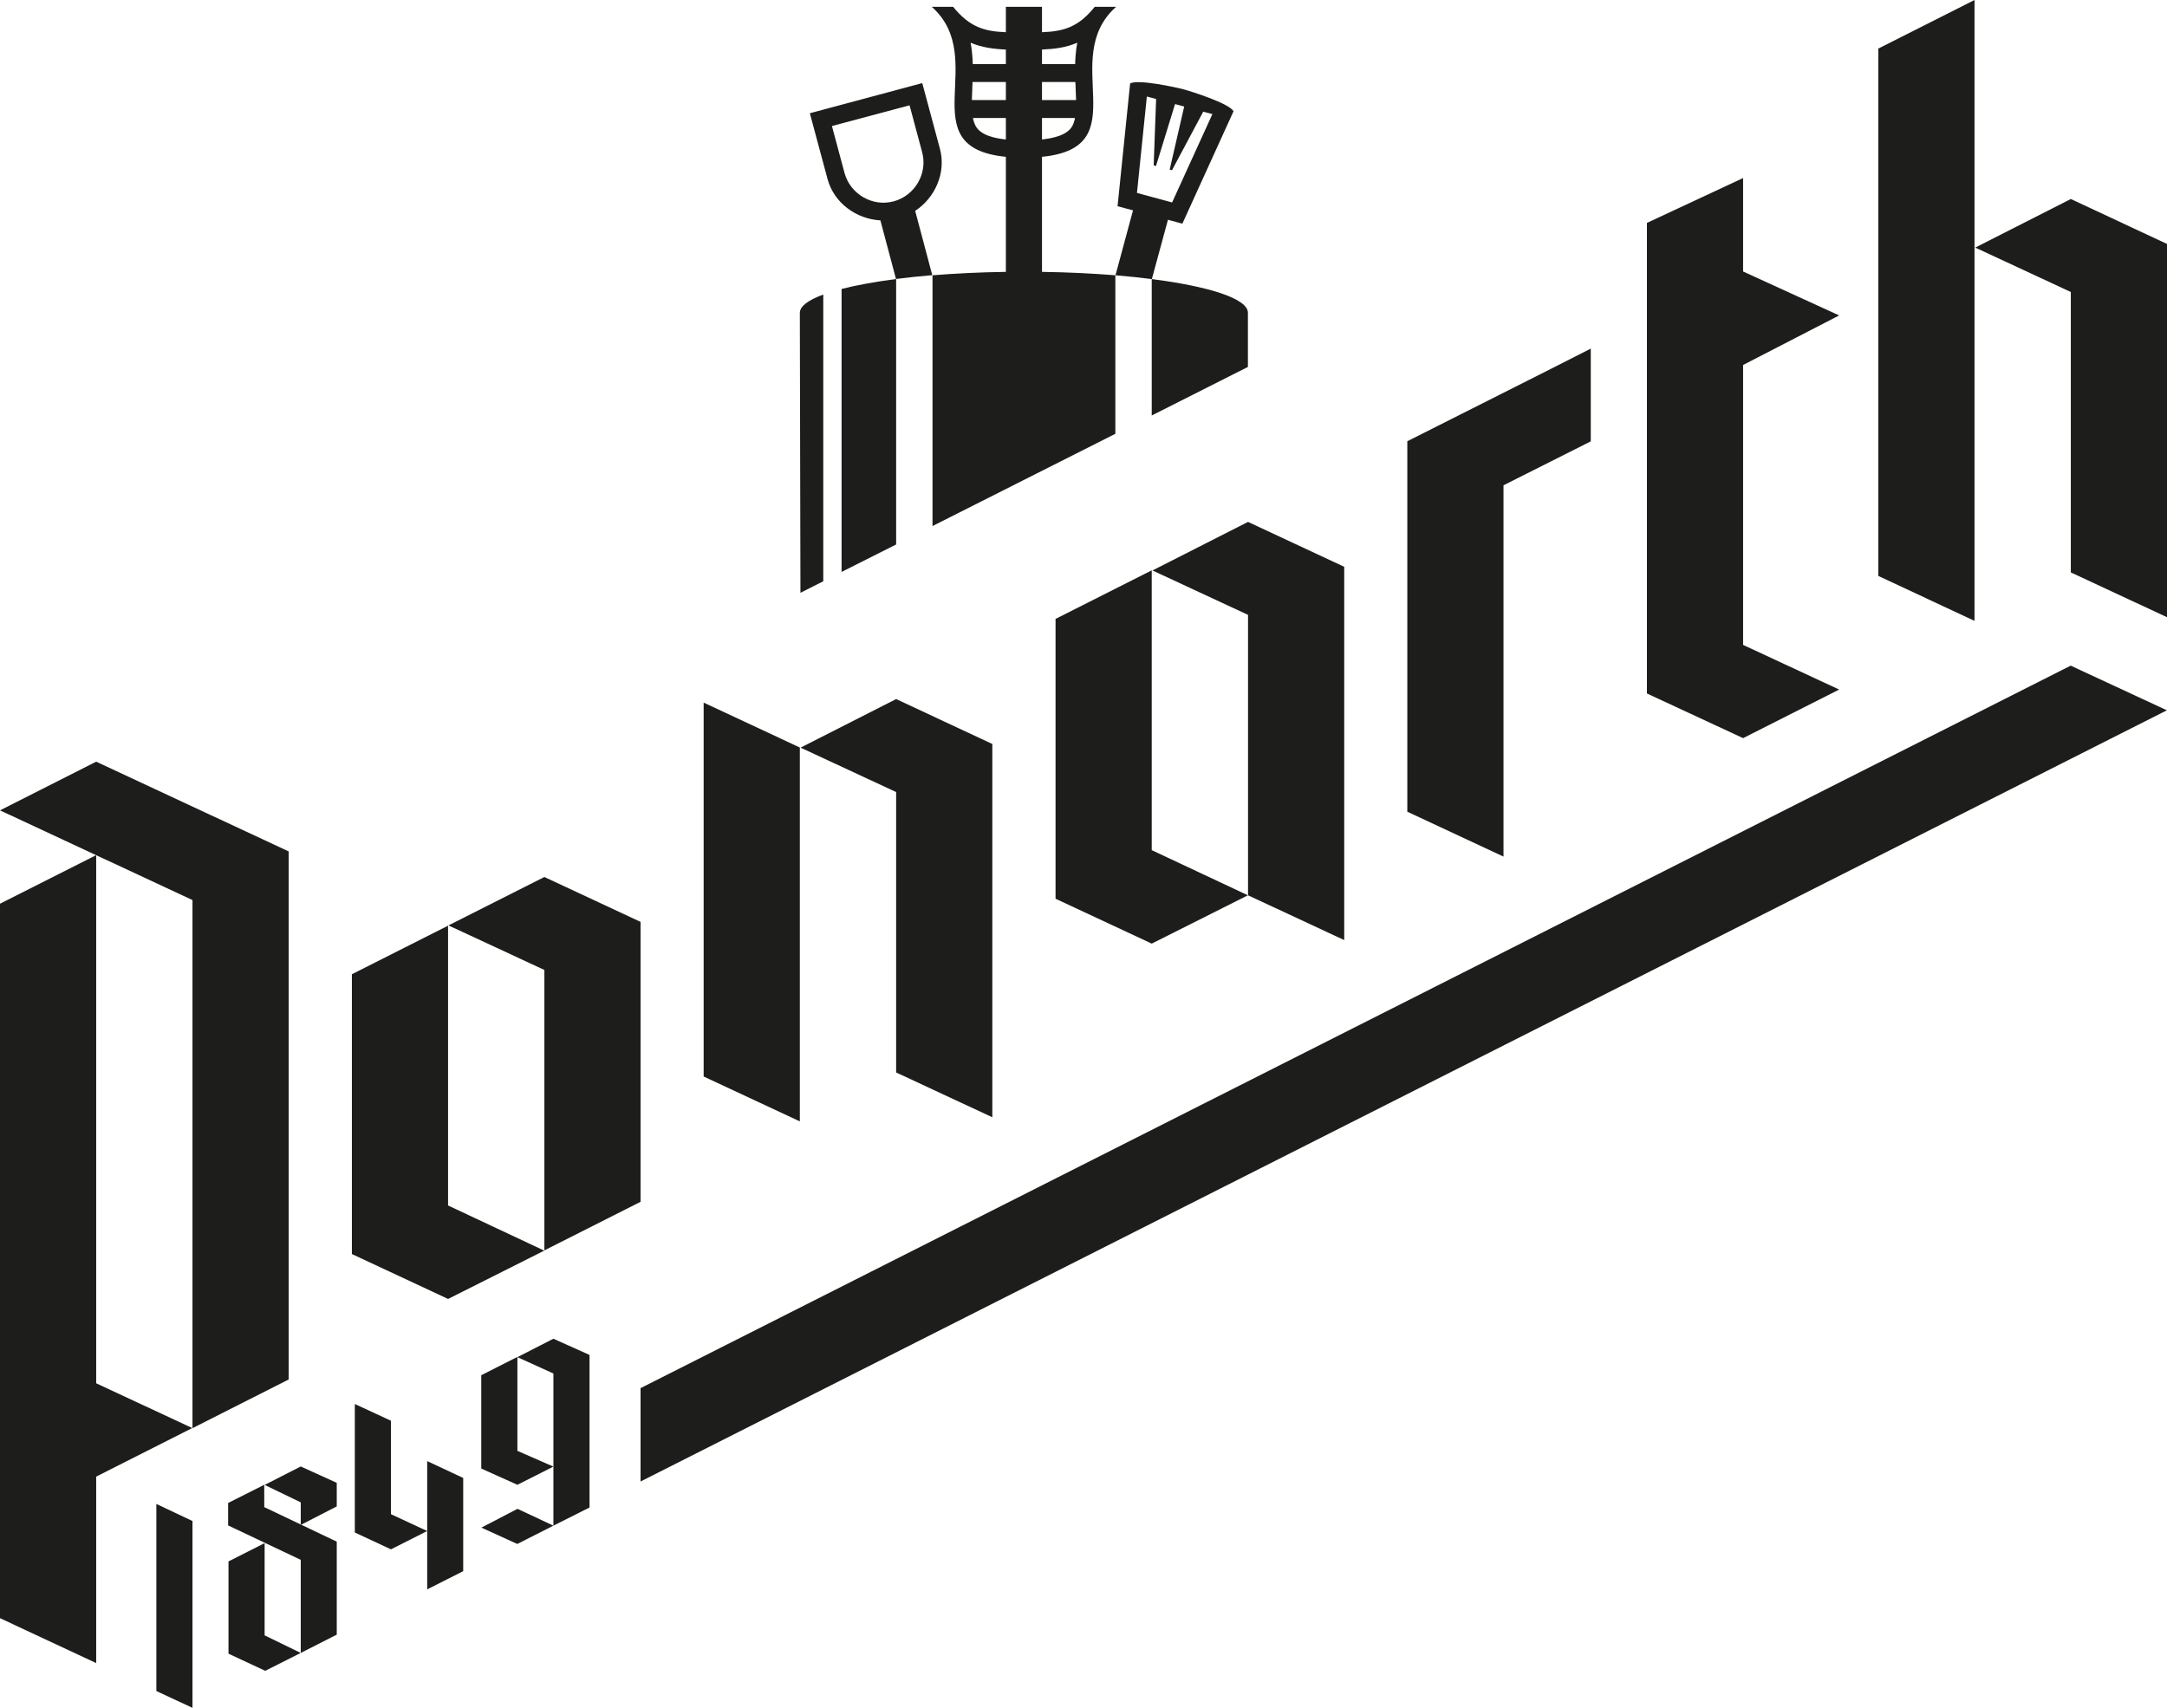 <?xml version="1.0" encoding="UTF-8"?>
<svg id="Page_1" data-name="Page 1" xmlns="http://www.w3.org/2000/svg" viewBox="0 0 177.54 139.96">
  <defs>
    <style>
      .cls-1 {
        fill: #1d1d1b;
        fill-rule: evenodd;
        stroke-width: 0px;
      }
    </style>
  </defs>
  <g id="_Слой_1" data-name=" Слой 1">
    <g>
      <polygon class="cls-1" points="39.43 112.7 42.39 111.2 42.39 118.9 45.34 120.19 42.39 121.68 39.43 120.35 39.43 112.7 39.43 112.7"/>
      <polygon class="cls-1" points="35 119.74 37.95 121.12 37.95 128.76 35 130.25 35 119.74 35 119.74"/>
      <polygon class="cls-1" points="42.4 123.65 45.34 125.03 42.38 126.53 39.44 125.19 42.4 123.65 42.4 123.65"/>
      <polygon class="cls-1" points="42.39 111.22 45.34 112.56 45.34 125.03 48.3 123.54 48.3 111.04 45.34 109.71 42.39 111.22 42.39 111.22"/>
      <polygon class="cls-1" points="29.07 115.06 32.03 116.43 32.03 124.09 35 125.47 32.03 126.97 29.07 125.59 29.07 115.06 29.07 115.06"/>
      <polygon class="cls-1" points="15.77 124.65 12.81 123.25 12.81 138.58 15.77 139.96 15.77 124.65 15.77 124.65"/>
      <polygon class="cls-1" points="24.64 135.46 21.68 134.02 21.68 126.46 18.72 127.96 18.72 135.52 21.68 136.9 21.68 136.9 21.74 136.92 24.64 135.46 24.64 135.46"/>
      <polygon class="cls-1" points="21.65 123.51 21.65 121.68 18.69 123.17 18.69 125.01 24.64 127.83 24.64 135.46 27.59 133.96 27.59 126.34 21.65 123.51 21.65 123.51"/>
      <polygon class="cls-1" points="21.68 121.69 24.64 123.12 24.64 124.97 27.59 123.45 27.59 121.52 24.64 120.18 21.68 121.69 21.68 121.69"/>
      <path class="cls-1" d="m0,74.06l7.88-3.98v43.28s7.91,3.69,7.87,3.67l-7.87,3.98v15.28l-7.88-3.68v-58.55h0Z"/>
      <path class="cls-1" d="m134.93,56.83l7.88,3.66,7.87-3.98-7.87-3.66v-22.94s7.91-4.08,7.87-4.06l-7.87-3.6v-7.66l-7.88,3.68v38.56h0Z"/>
      <path class="cls-1" d="m81.3,91.56l-7.88-3.67v-22.98s-7.87-3.66-7.83-3.64l7.83-3.98h0l7.88,3.68v30.59h0Z"/>
      <path class="cls-1" d="m153.89,3.98l7.88-3.98v50.88l-7.88-3.68V3.98h0Z"/>
      <path class="cls-1" d="m177.54,50.58l-7.88-3.67v-22.98s-7.87-3.66-7.83-3.64l7.83-3.98h0l7.88,3.68v30.59h0Z"/>
      <path class="cls-1" d="m52.48,121.42v-7.66c19.8-10,97.37-49.2,117.17-59.21l7.88,3.66c-17.49,8.84-107.56,54.36-125.05,63.2h0v.01Z"/>
      <path class="cls-1" d="m110.13,77.04l-7.88-3.67v-22.98s-7.87-3.66-7.83-3.64l7.83-3.98h0l7.88,3.68v30.59h0Z"/>
      <path class="cls-1" d="m52.48,98.49l-7.88,3.98v-22.98s-7.89-3.67-7.86-3.65l7.86-3.97,7.88,3.68v22.94h0Z"/>
      <path class="cls-1" d="m28.83,79.84l7.88-3.98v22.93s7.92,3.72,7.88,3.7l-7.88,3.96h0l-7.88-3.68v-22.94h0v.01Z"/>
      <path class="cls-1" d="m86.48,50.72l7.88-3.98v22.93s7.92,3.72,7.88,3.7l-7.88,3.96h0l-7.88-3.68v-22.94h0v.01Z"/>
      <path class="cls-1" d="m57.65,57.58l7.88,3.68v30.64l-7.88-3.68v-30.64h0Z"/>
      <path class="cls-1" d="m115.3,36.16c4.86-2.46,10.19-5.12,15.03-7.59,0,14.87,0-7.26,0,7.6l-7.15,3.6v30.43l-7.88-3.68v-30.36h0Z"/>
      <path class="cls-1" d="m23.65,69.77v43.28l-7.88,3.99v-43.28l-15.77-7.35,7.88-3.99,15.76,7.35h0l.01-0Z"/>
      <g>
        <path class="cls-1" d="m102.24,30.07l-7.88,3.98v-11.18c4.76.61,7.88,1.62,7.88,2.76v4.44h0ZM82.41.56h2.96v2.08c1.77-.07,2.97-.4,4.32-2.08h1.75c-4.78,4.25,1.8,11.52-6.07,12.29v9.43c2.13.03,4.15.13,6.01.28v12.99l-14.98,7.56v-20.55c1.86-.15,3.89-.25,6.01-.28v-9.43c-7.88-.77-1.29-8.04-6.07-12.29h1.75c1.36,1.67,2.55,2.01,4.32,2.08V.56h0Zm0,3.5v7.37c-.85-.09-2.07-.32-2.49-1.13-.33-.62-.31-1.63-.29-2.31.04-1.26.14-2.49,0-3.75-.03-.25-.06-.5-.11-.74.91.39,1.91.52,2.89.56h0Zm2.96,7.37v-7.37c.98-.04,1.98-.16,2.89-.56-.07.35-.11.71-.14,1.08-.09,1.19,0,2.35.04,3.54.01.65.02,1.59-.29,2.18-.43.81-1.64,1.03-2.49,1.13h-.01Zm-11.95,33.19l-4.47,2.25v-23.19c1.22-.31,2.73-.59,4.46-.81l-1.28-4.81c-1.97-.11-3.8-1.42-4.33-3.39l-1.45-5.39,9.21-2.47,1.45,5.39c.52,1.95-.39,4-2.03,5.08l1.4,5.27c-1.04.09-2.03.19-2.96.31v21.75h0v.01Zm-5.96,3.01l-1.88.95-.05-22.94c0-.54.69-1.05,1.92-1.5v23.49h.01ZM101.06,9.11c-.39-.65-3.43-1.61-4.06-1.78s-3.76-.86-4.41-.49l-1.03,10.06,1.23.33h.04l-1.44,5.33c1.05.09,2.05.19,2.98.31l1.32-4.86,1.18.32,4.2-9.23h0l-.01.01Zm-6.35,4.49l1.56-5.07.75.2-1.19,5.17.19.05,2.56-4.8.75.2-3.3,7.24c-.96-.26-1.92-.52-2.88-.78l.81-7.9.76.2-.2,5.44.19.05h0Zm-26.55-3.27l1.03,3.84c.47,1.74,2.29,2.8,4.03,2.33,1.74-.47,2.8-2.29,2.33-4.03l-1.03-3.84-6.36,1.7h0Z"/>
        <path class="cls-1" d="m88.57,5.25h-9.41v1.47h9.41v-1.47h0Zm0,2.95h-9.41v1.47h9.41v-1.47h0Z"/>
      </g>
    </g>
  </g>
</svg>